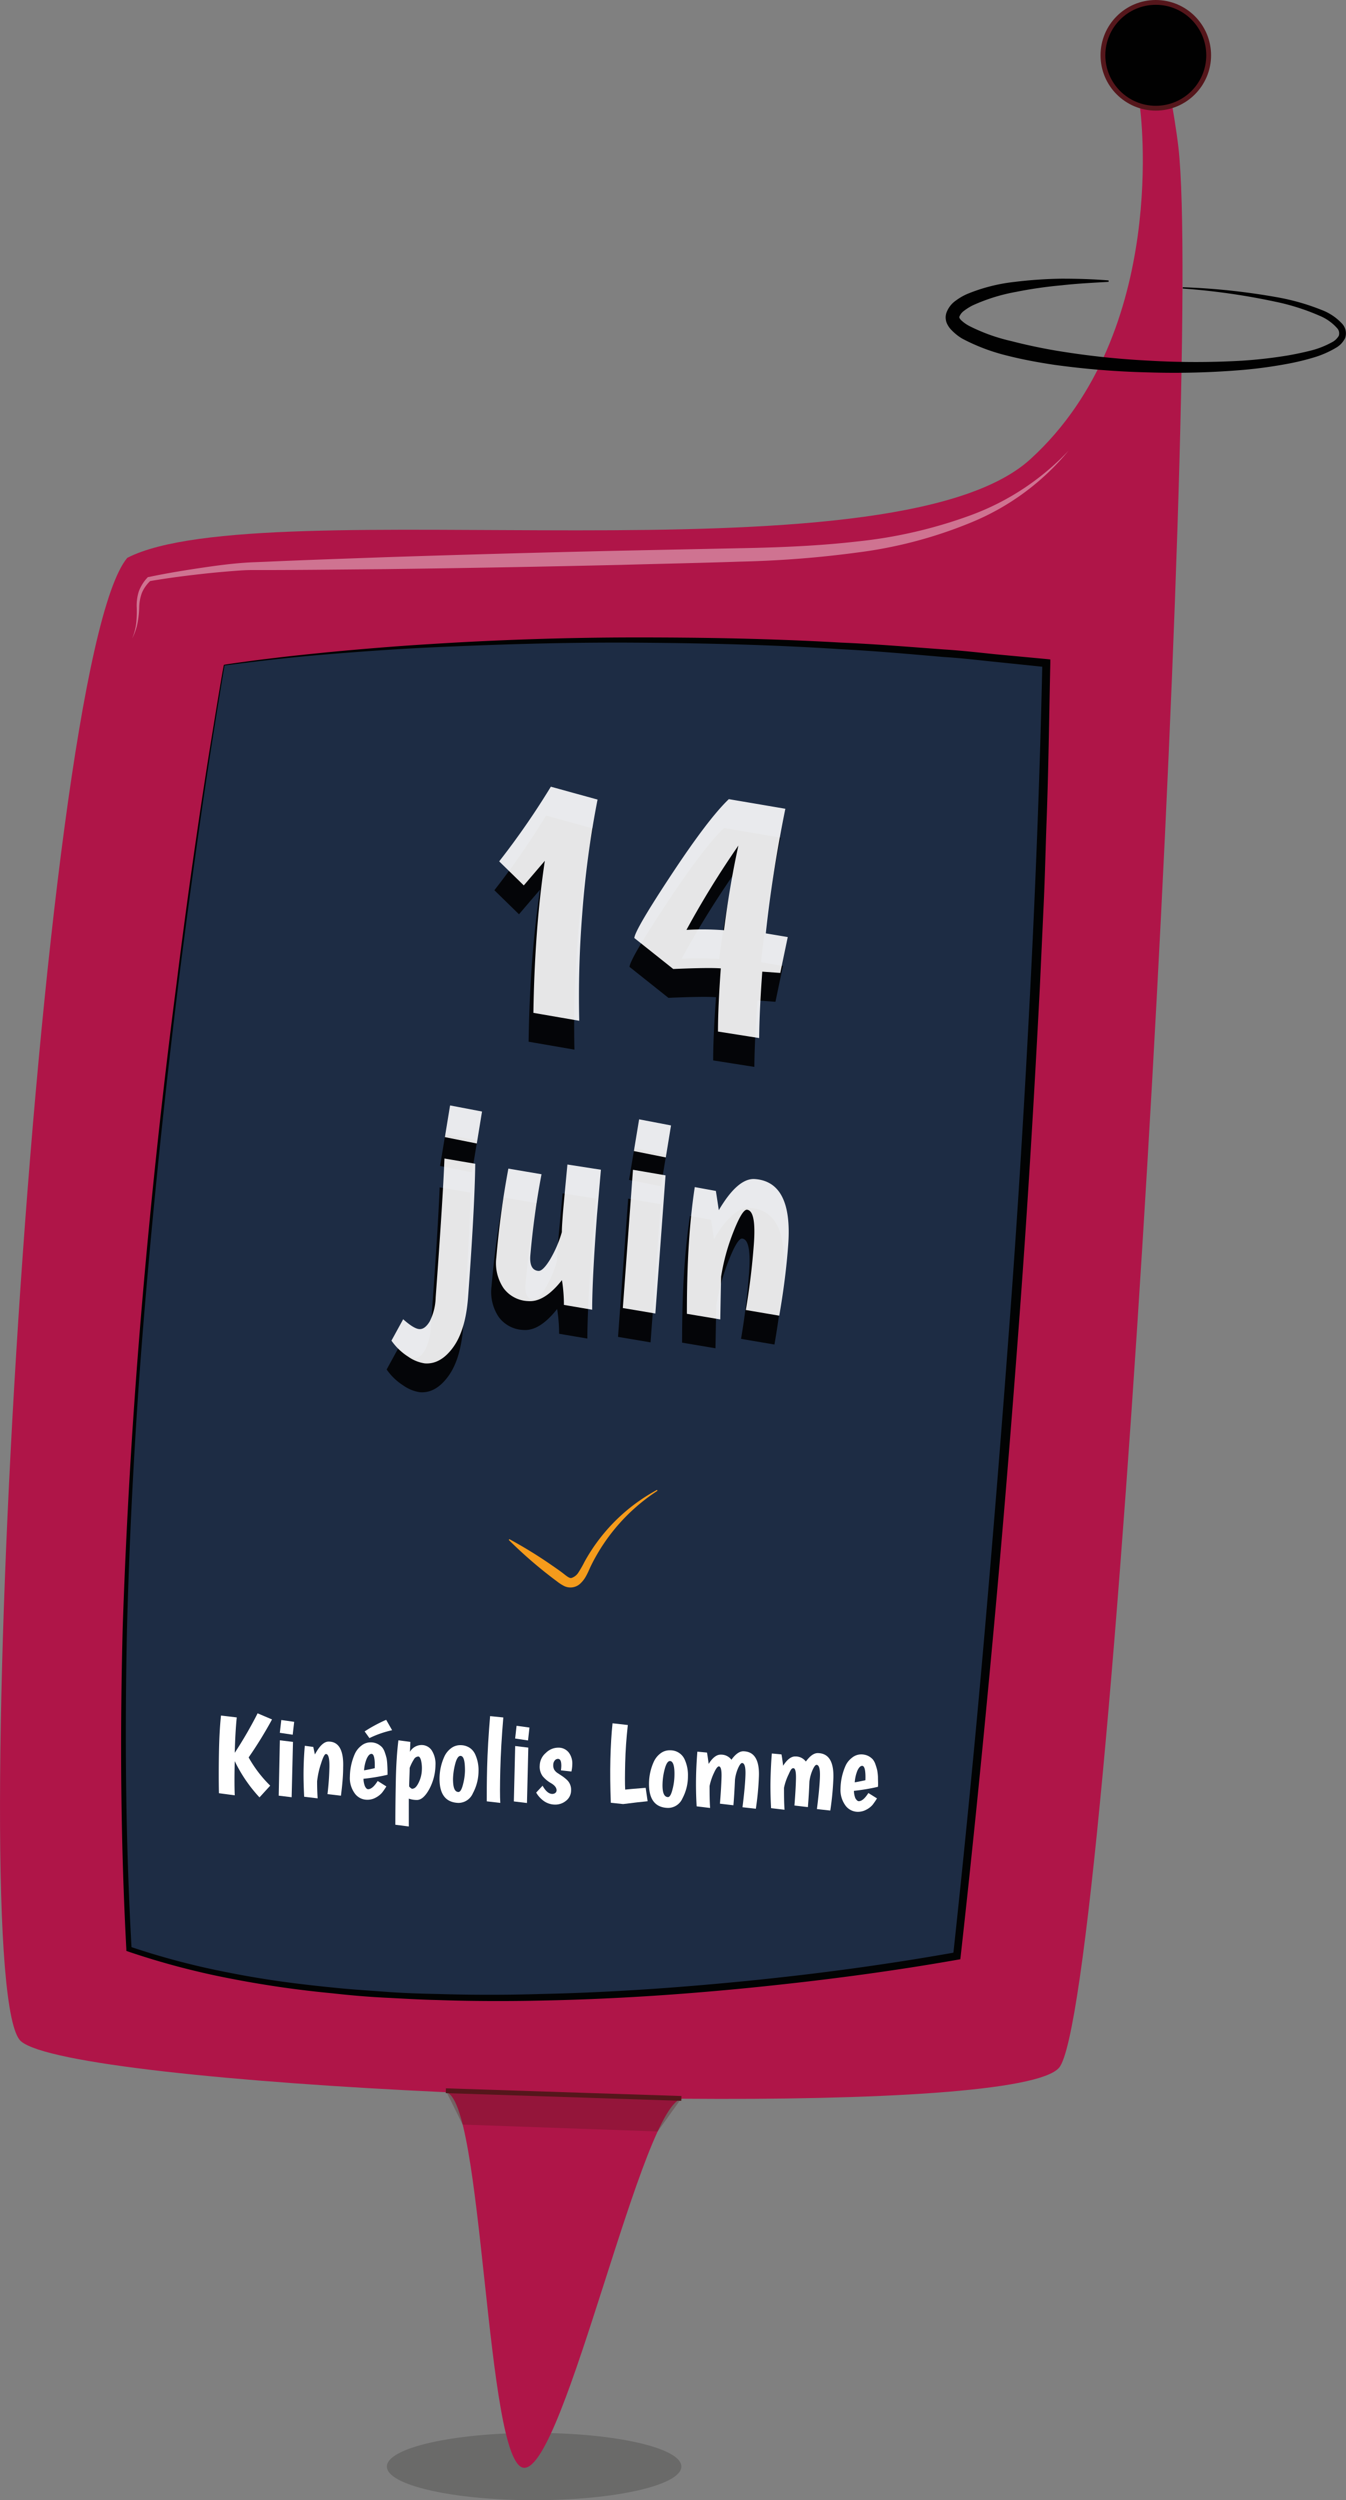 <svg xmlns="http://www.w3.org/2000/svg" viewBox="0 0 280.1 519.91"><rect x="0" y="0" width="280.1" height="519.91" fill="#808080" stroke="none"/><defs><style>.cls-1{isolation:isolate;}.cls-2{fill:#1d1d1b;opacity:0.22;}.cls-3{fill:#af1548;}.cls-4,.cls-5{fill:#010101;}.cls-12,.cls-5{stroke:#55161b;stroke-miterlimit:10;}.cls-6{fill:#1d2c44;}.cls-7{fill:#020303;}.cls-8{fill:#55161b;opacity:0.29;mix-blend-mode:multiply;}.cls-9{opacity:0.9;}.cls-10{fill:#fff;}.cls-11{fill:#f59b1b;}.cls-12{fill:#d0262a;}.cls-13{opacity:0.4;}</style></defs><title>agenda</title><g class="cls-1"><g id="Calque_1" data-name="Calque 1"><ellipse class="cls-2" cx="111.15" cy="512.91" rx="30.64" ry="7"/><path class="cls-3" d="M237.24,22.44S243.57,69,214.39,95.51,54.61,101.57,26.49,116C7.79,138.23-7.93,413.79,4.36,424.47c5.32,4.62,44.6,8.58,88.27,10.59,8,.36,8.36,77.88,16.44,78.11,8.54.24,24.79-76.82,33.05-76.75,39.89.33,73.95-1.47,78.26-6.43,10.67-12.29,30-354.68,24.84-399.4-.8-6.95-3-17.77-3-17.77Z"/><path class="cls-4" d="M246.14,59.73a138.28,138.28,0,0,1,19.44,2.05,47,47,0,0,1,9.49,2.69,11.09,11.09,0,0,1,4.27,2.9,2.94,2.94,0,0,1,.57,2.95,4.75,4.75,0,0,1-2,2.06,20.22,20.22,0,0,1-4.67,2c-1.59.48-3.2.86-4.82,1.18a94.83,94.83,0,0,1-9.75,1.36,169.44,169.44,0,0,1-19.64.52,172,172,0,0,1-19.6-1.57c-3.25-.49-6.5-1.07-9.72-1.89a40.43,40.43,0,0,1-9.5-3.58A10.72,10.72,0,0,1,198,68.63a4.62,4.62,0,0,1-1-1.49,3.34,3.34,0,0,1-.21-1.07,3.05,3.05,0,0,1,.15-1,5.3,5.3,0,0,1,2-2.59,12.06,12.06,0,0,1,2.36-1.36,36.23,36.23,0,0,1,9.76-2.49,90.54,90.54,0,0,1,9.84-.68c3.28,0,6.54.09,9.8.36v.3c-3.25.19-6.49.35-9.71.71a89.63,89.63,0,0,0-9.57,1.38,37.75,37.75,0,0,0-9,2.8,11.08,11.08,0,0,0-1.82,1.14,2.66,2.66,0,0,0-.95,1.21.31.31,0,0,0,0,.18s0,0,0,0a.15.15,0,0,1,0,.07,2,2,0,0,0,.4.52,7.75,7.75,0,0,0,1.64,1.16,37.69,37.69,0,0,0,8.77,3.15c3.08.8,6.23,1.46,9.4,2A169.17,169.17,0,0,0,239.16,75,167.06,167.06,0,0,0,258.54,75a96.25,96.25,0,0,0,9.6-1.11c1.58-.28,3.15-.61,4.68-1a18.34,18.34,0,0,0,4.34-1.71,3.51,3.51,0,0,0,1.43-1.33,1.58,1.58,0,0,0-.33-1.6,10,10,0,0,0-3.68-2.6,46.29,46.29,0,0,0-9.18-2.91A139.88,139.88,0,0,0,246.12,60Z"/><circle class="cls-5" cx="240.52" cy="11.5" r="11"/><path class="cls-6" d="M46.66,138.32s74.18-11.49,171.06-.41c-2.05,123-18.62,268.84-18.62,268.84S89.73,427.3,26.83,405.29C19.62,289.36,46.66,138.32,46.66,138.32Z"/><path class="cls-7" d="M46.59,138.25c1-.19,1.82-.28,2.71-.42l2.65-.36c1.77-.24,3.55-.45,5.32-.66,3.55-.44,7.11-.79,10.66-1.15,7.12-.68,14.24-1.28,21.37-1.71q21.4-1.37,42.87-1.4c14.29,0,28.6.25,42.88,1.08,7.14.3,14.27.9,21.4,1.42,3.57.23,7.13.63,10.69,1l10.67,1,.76.08v.77c-.25,11.23-.38,22.47-.81,33.7-.2,5.62-.32,11.24-.59,16.85l-.78,16.84c-1.16,22.44-2.49,44.87-4.15,67.28s-3.48,44.81-5.54,67.18-4.29,44.74-6.79,67.07l-.07.6-.58.1c-14.3,2.52-28.68,4.38-43.11,5.82s-28.91,2.39-43.42,2.67c-7.25.16-14.5.14-21.75-.11-3.63-.08-7.25-.31-10.87-.49s-7.24-.5-10.85-.9a217.56,217.56,0,0,1-21.55-3.12,160.09,160.09,0,0,1-21.06-5.58l-.36-.13,0-.37c-1.19-22.35-1.34-44.72-.75-67.08q1.14-33.53,4-66.95t7.19-66.68Q38.8,188,41.25,171.41q1.22-8.29,2.55-16.57l1.35-8.28.69-4.13C46.08,141.06,46.3,139.68,46.59,138.25Zm.14.14c-1.83,10.91-3.59,22-5.16,33.06s-3.08,22.14-4.46,33.23Q33,238,30.17,271.36t-3.73,66.92c-.5,22.33-.31,44.68.95,67l-.38-.5a156.93,156.93,0,0,0,20.92,5.48c7.08,1.41,14.25,2.35,21.44,3.05,3.59.38,7.2.6,10.81.87s7.21.39,10.83.46c7.22.22,14.46.22,21.69,0,14.45-.31,28.9-1.33,43.29-2.77s28.75-3.38,43-5.92l-.65.69q3.63-33.48,6.55-67.05t5.39-67.16c1.65-22.4,3-44.82,4.14-67.24s2-44.87,2.49-67.32l.74.85L207,137.62c-3.55-.36-7.1-.79-10.66-1C189.21,136,182.1,135.37,175,135c-14.25-.93-28.53-1.26-42.8-1.36s-28.56.35-42.82,1c-7.13.34-14.26.85-21.38,1.43S53.69,137.47,46.73,138.39Z"/><polygon class="cls-8" points="92.78 434.76 141.79 436.36 136.86 443.23 96.27 441.8 92.78 434.76"/><g class="cls-9"><path class="cls-4" d="M123.35,172.27a199.69,199.69,0,0,0-3.2,23.91,217.89,217.89,0,0,0-.61,22.09L110,216.62q.12-8.43.71-16.44T112.38,185L108,190.12l-5.12-5a162.15,162.15,0,0,0,10.75-15.53Z"/><path class="cls-4" d="M149,207.37c-1.67-.13-5-.08-9.9.13L131,201.06q.14-1.73,7.81-13.32t11.86-15.56l11.76,2q-2.72,13.38-4.07,25.91l4.57.77-1.56,7.46-3.74-.27q-.6,8.19-.65,13.81l-8.57-1.35Q148.41,215.42,149,207.37Zm-7.13-8a56.7,56.7,0,0,1,7.79.07q1.2-9.43,3-17.61A190.61,190.61,0,0,0,141.87,199.33Z"/><path class="cls-4" d="M96.41,275.73q-.51,6.87-3.12,10.45t-5.9,3.33a8.06,8.06,0,0,1-3.47-1.41,12.14,12.14,0,0,1-3.46-3.32l2.44-4.45c1.46,1.31,2.59,2,3.36,2.05s1.5-.48,2.17-1.61a11.61,11.61,0,0,0,1.23-4.94q1.5-20.4,1.83-28.92L97.9,248Q97.78,257.12,96.41,275.73Zm-3.75-39.86,6.65,1.27-1.09,6.65-6.64-1.33Z"/><path class="cls-4" d="M124.05,249.24l-.82,9.45q-1,13.35-1,19.66l-5.88-1a32.48,32.48,0,0,0-.41-5.15c-2.43,3.07-4.75,4.53-7,4.36a6.66,6.66,0,0,1-5.13-2.66,9.29,9.29,0,0,1-1.52-6.43,185,185,0,0,1,2.5-18.46l6.9,1.17a167.35,167.35,0,0,0-2.33,16.91c-.15,2,.41,3.1,1.69,3.19.6.05,1.39-.72,2.37-2.29a24.63,24.63,0,0,0,2.5-5.77c0-.88.08-1.92.16-3.12s.42-4.84,1-10.94Z"/><path class="cls-4" d="M130.72,249.25l6.78,1.16-2.12,28.73L128.61,278ZM132,238.76l6.64,1.27-1.09,6.66-6.64-1.33Z"/><path class="cls-4" d="M156.09,251.18q7.91.58,6.93,13.74-.51,6.94-1.86,14.67l-6.95-1.18q1.15-6.77,1.67-13.74c.34-4.65-.14-7-1.46-7.12-.64,0-1.58,1.5-2.81,4.64a43.58,43.58,0,0,0-2.55,9.29q-.06,2.46-.17,8.89l-6.95-1.17q0-8.49.43-14.89t1.21-11.46l4.39.8c.05.33.26,1.64.61,4Q152.55,250.92,156.09,251.18Z"/></g><path class="cls-10" d="M45.56,372.89q-.08-3.67,0-8.29t.43-7.86l3.28.39q-.31,3-.42,7.36a85.47,85.47,0,0,0,4.76-8.21l3,1.27a85.42,85.42,0,0,1-4.87,7.9,26,26,0,0,0,4.49,5.87L54,373.76a30.61,30.61,0,0,1-5.15-7.54q-.11,4.39,0,7.11Z"/><path class="cls-10" d="M58.24,361.89l2.73.33-.28,11.51L58,373.4Zm.3-4.22,2.68.38-.31,2.68-2.68-.4Z"/><path class="cls-10" d="M68.41,362.16c2.11,0,3.13,1.84,3,5.36,0,1.85-.2,3.82-.46,5.89l-2.8-.33c.22-1.82.36-3.66.4-5.53s-.19-2.8-.72-2.81c-.26,0-.6.63-1,1.91a17.46,17.46,0,0,0-.84,3.76c0,.65,0,1.84.11,3.55l-2.8-.33c-.12-2.26-.16-4.24-.12-6s.13-3.24.25-4.6l1.78.24c0,.13.13.65.32,1.57C66.51,363,67.47,362.14,68.41,362.16Z"/><path class="cls-10" d="M76.6,372.06c.6,0,1.27-.55,2-1.71l1.8,1.13a12.91,12.91,0,0,1-.91,1.32,4.67,4.67,0,0,1-1.28,1,3.58,3.58,0,0,1-1.89.45,3.15,3.15,0,0,1-2.51-1.34,5.39,5.39,0,0,1-1-3.49,12.09,12.09,0,0,1,1-4.64,4.53,4.53,0,0,1,1.42-1.8,3,3,0,0,1,1.86-.66,3.23,3.23,0,0,1,1.52.34,3.56,3.56,0,0,1,.91.69,3.27,3.27,0,0,1,.58,1.11,11.14,11.14,0,0,1,.35,1.18,10,10,0,0,1,.14,1.33c.05.77.06,1.46.05,2.09a39.84,39.84,0,0,1-5,.83,4.48,4.48,0,0,0,.3,1.55C76.15,371.86,76.36,372.05,76.6,372.06Zm.71-7.35c-.36,0-.68.33-1,1a7.62,7.62,0,0,0-.55,2.43q1.27-.23,2.22-.45C78.05,365.72,77.82,364.72,77.31,364.71Zm-.43-3.28-1-1.39a31.18,31.18,0,0,1,4.48-2.41l1.24,2.16A21.4,21.4,0,0,0,76.88,361.43Z"/><path class="cls-10" d="M85.31,364.28a2.81,2.81,0,0,1,2.41-1.41,2.52,2.52,0,0,1,2.18,1.21,5.22,5.22,0,0,1,.72,3,10.8,10.8,0,0,1-1.31,5c-.83,1.5-1.69,2.24-2.59,2.22a5.25,5.25,0,0,1-1.65-.28q0,3.32,0,5.79l-2.8-.36q0-4.32.1-9.18t.54-8.38l2.49.33Zm.53,7.67c.45,0,.88-.42,1.3-1.29a6.49,6.49,0,0,0,.65-2.64A7,7,0,0,0,87.6,366c-.15-.49-.33-.74-.54-.74a1.09,1.09,0,0,0-.93.6,9.45,9.45,0,0,0-.88,1.78c0,.83-.07,2.11-.11,3.84C85.37,371.77,85.6,371.94,85.84,372Z"/><path class="cls-10" d="M91.47,369.61a11.15,11.15,0,0,1,1-4.34,4.51,4.51,0,0,1,1.4-1.73,3.14,3.14,0,0,1,2-.64,3.47,3.47,0,0,1,1.85.54,3.24,3.24,0,0,1,1.15,1.34,7.85,7.85,0,0,1,.71,3.52,9.81,9.81,0,0,1-1.18,4.61,3.29,3.29,0,0,1-3,2Q91.35,374.77,91.47,369.61Zm2.8.29c0,1.81.33,2.72,1.13,2.74q.54,0,.93-1.5a12.28,12.28,0,0,0,.43-2.91c0-2.05-.26-3.08-.93-3.1-.43,0-.8.53-1.09,1.62A13.82,13.82,0,0,0,94.27,369.9Z"/><path class="cls-10" d="M104.74,357.14c-.34,4-.55,7.69-.63,10.93s-.09,5.53,0,6.84l-2.82-.33c0-1.66,0-4,.08-7.09s.28-6.61.62-10.63Z"/><path class="cls-10" d="M107.21,363.08l2.73.33-.28,11.52-2.73-.33Zm.29-4.21,2.68.37-.3,2.68-2.68-.4Z"/><path class="cls-10" d="M116.81,367.21c0-1-.21-1.45-.69-1.46a.85.85,0,0,0-.67.33,1.43,1.43,0,0,0-.32.93,1.85,1.85,0,0,0,.21,1,2.28,2.28,0,0,0,.82.77l.94.63a8.19,8.19,0,0,1,.81.65,2.79,2.79,0,0,1,.93,2.25,2.72,2.72,0,0,1-1.07,2.17,3.51,3.51,0,0,1-2.31.78,4.05,4.05,0,0,1-2.28-.74,5.5,5.5,0,0,1-1.6-1.76l1.33-1.43q.93,1.68,2,1.71a1,1,0,0,0,.63-.19.69.69,0,0,0,.28-.56c0-.51-.35-1-1.07-1.44a6.5,6.5,0,0,1-1.82-1.49,3.34,3.34,0,0,1-.61-2.26,3.53,3.53,0,0,1,1.26-2.58,3.66,3.66,0,0,1,2.61-1.1,2.69,2.69,0,0,1,2.16,1,3.8,3.8,0,0,1,.74,2.57,7.07,7.07,0,0,1-.18,1.39l-2.18-.24A7.78,7.78,0,0,0,116.81,367.21Z"/><path class="cls-10" d="M127.11,374.88q-.19-5-.09-9.07c.07-2.74.21-5.23.45-7.46l3.18.36c-.31,2.75-.49,5.37-.55,7.89s-.07,4.36,0,5.54c.58-.07,2-.19,4.26-.37l.41,2.79c-1.2.11-2.9.31-5.1.59Z"/><path class="cls-10" d="M135.06,370.68a11.16,11.16,0,0,1,1-4.35,4.58,4.58,0,0,1,1.4-1.73,3.09,3.09,0,0,1,2-.63,3.24,3.24,0,0,1,3,1.87,7.87,7.87,0,0,1,.7,3.52A9.74,9.74,0,0,1,142,374a3.27,3.27,0,0,1-3,1.95Q134.94,375.84,135.06,370.68Zm2.81.28c-.05,1.81.33,2.72,1.13,2.74.35,0,.66-.49.92-1.5a12.28,12.28,0,0,0,.43-2.91c.06-2-.26-3.07-.93-3.09q-.64,0-1.08,1.62A13.21,13.21,0,0,0,137.87,371Z"/><path class="cls-10" d="M150,364.87a2.68,2.68,0,0,1,2.21,1.06c.86-1.19,1.69-1.78,2.51-1.76,2.22.06,3.3,1.75,3.21,5.1a59.3,59.3,0,0,1-.64,6.85l-2.78-.31c.38-3,.58-5.26.62-6.83s-.2-2.36-.71-2.37c-.22,0-.5.35-.82,1.06a8.4,8.4,0,0,0-.65,2.39c-.09,2-.19,3.78-.33,5.34l-2.8-.33c.18-2.25.29-4.11.33-5.56s-.15-2.19-.55-2.2c-.25,0-.6.43-1,1.31a12.07,12.07,0,0,0-.94,2.77c0,1.47,0,3,.11,4.57l-2.8-.34c-.13-2.26-.16-4.31-.12-6.17s.14-3.59.27-5.2l2,.19c.09.44.2,1.22.35,2.36C148.28,365.5,149.14,364.85,150,364.87Z"/><path class="cls-10" d="M165.49,365.25a2.64,2.64,0,0,1,2.21,1.06c.86-1.19,1.7-1.78,2.51-1.76q3.34.07,3.22,5.1a59.59,59.59,0,0,1-.65,6.85l-2.78-.31c.38-3,.59-5.26.63-6.83s-.2-2.36-.71-2.37c-.23,0-.5.35-.82,1.06a8.64,8.64,0,0,0-.66,2.39c-.08,2-.19,3.78-.32,5.34l-2.8-.33c.18-2.25.29-4.11.32-5.56s-.14-2.19-.54-2.2-.6.43-1,1.31a11.48,11.48,0,0,0-.95,2.77c0,1.47,0,3,.11,4.56l-2.8-.33c-.12-2.26-.16-4.31-.11-6.17s.13-3.59.27-5.2l2,.19c.09.43.21,1.22.35,2.36C163.8,365.87,164.66,365.23,165.49,365.25Z"/><path class="cls-10" d="M178.71,374.55c.61,0,1.27-.55,2-1.7l1.79,1.12a14.39,14.39,0,0,1-.91,1.33,4.34,4.34,0,0,1-1.28,1,3.68,3.68,0,0,1-1.89.46,3.19,3.19,0,0,1-2.51-1.35,5.45,5.45,0,0,1-1-3.49,12.23,12.23,0,0,1,1-4.63,4.39,4.39,0,0,1,1.42-1.8,3,3,0,0,1,1.87-.67,3.34,3.34,0,0,1,1.51.34,3.56,3.56,0,0,1,.91.69,3.37,3.37,0,0,1,.58,1.11,10.56,10.56,0,0,1,.35,1.19,11.16,11.16,0,0,1,.15,1.32c0,.77.06,1.47,0,2.09a41.52,41.52,0,0,1-5,.84,4.42,4.42,0,0,0,.3,1.54C178.26,374.35,178.47,374.55,178.71,374.55Zm.71-7.35c-.36,0-.68.33-1,1a7.89,7.89,0,0,0-.55,2.44q1.28-.24,2.22-.45C180.16,368.22,179.93,367.21,179.42,367.2Z"/><path class="cls-11" d="M106,320.06a94.55,94.55,0,0,1,9.1,5.62c.73.51,1.46,1,2.17,1.56s1.27,1,1.65.89,1-.44,1.41-1.08a22.4,22.4,0,0,0,1.28-2.23,37.6,37.6,0,0,1,15.11-15l.1.18A39.23,39.23,0,0,0,123,325.56c-.37.76-.69,1.61-1.21,2.47a6.19,6.19,0,0,1-1,1.24,3,3,0,0,1-3.56.45,9.21,9.21,0,0,1-1.24-.81c-.71-.53-1.42-1.07-2.12-1.62a92.29,92.29,0,0,1-8-7.07Z"/><line class="cls-12" x1="92.78" y1="434.76" x2="141.79" y2="436.36"/><g class="cls-9"><path class="cls-10" d="M124.35,166.27a199.69,199.69,0,0,0-3.2,23.91,217.89,217.89,0,0,0-.61,22.09L111,210.62q.12-8.43.71-16.44T113.38,179L109,184.12l-5.12-5a162.15,162.15,0,0,0,10.75-15.53Z"/><path class="cls-10" d="M150,201.37c-1.67-.13-5-.08-9.9.13L132,195.06q.14-1.73,7.81-13.32t11.86-15.56l11.76,2q-2.72,13.38-4.07,25.91l4.57.77-1.56,7.46-3.74-.27q-.6,8.19-.65,13.81l-8.57-1.35Q149.41,209.42,150,201.37Zm-7.13-8a56.7,56.7,0,0,1,7.79.07q1.2-9.43,3-17.61A190.61,190.61,0,0,0,142.87,193.33Z"/><path class="cls-10" d="M97.41,269.73q-.51,6.87-3.12,10.45t-5.9,3.33a8.06,8.06,0,0,1-3.47-1.41,12.14,12.14,0,0,1-3.46-3.32l2.44-4.45c1.46,1.31,2.59,2,3.36,2.05s1.5-.48,2.17-1.61a11.61,11.61,0,0,0,1.23-4.94q1.5-20.4,1.83-28.92L98.9,242Q98.78,251.12,97.41,269.73Zm-3.75-39.86,6.65,1.27-1.09,6.65-6.64-1.33Z"/><path class="cls-10" d="M125.05,243.24l-.82,9.45q-1,13.35-1,19.66l-5.88-1a32.48,32.48,0,0,0-.41-5.15c-2.43,3.07-4.75,4.53-7,4.36a6.66,6.66,0,0,1-5.13-2.66,9.29,9.29,0,0,1-1.52-6.43,185,185,0,0,1,2.5-18.46l6.9,1.17a167.35,167.35,0,0,0-2.33,16.91c-.15,2,.41,3.1,1.69,3.19.6.05,1.39-.72,2.37-2.29a24.63,24.63,0,0,0,2.5-5.77c0-.88.08-1.92.16-3.12s.42-4.84,1-10.94Z"/><path class="cls-10" d="M131.72,243.25l6.78,1.16-2.12,28.73L129.61,272ZM133,232.76l6.64,1.27-1.09,6.66-6.64-1.33Z"/><path class="cls-10" d="M157.09,245.18q7.91.58,6.93,13.74-.51,6.94-1.86,14.67l-6.95-1.18q1.15-6.77,1.67-13.74c.34-4.65-.14-7-1.46-7.12-.64,0-1.58,1.5-2.81,4.64a43.58,43.58,0,0,0-2.55,9.29q-.06,2.46-.17,8.89l-6.95-1.17q0-8.49.43-14.89t1.21-11.46l4.39.8c.05.33.26,1.64.61,4Q153.55,244.92,157.09,245.18Z"/></g><g class="cls-13"><path class="cls-10" d="M222.38,93.7a51.63,51.63,0,0,1-19.7,14.7,92.24,92.24,0,0,1-24,6.46A219.93,219.93,0,0,1,154,116.79c-8.21.28-16.42.44-24.63.67q-24.64.58-49.28.89c-8.22.07-16.43.18-24.65.19H52.4c-1,0-2,.06-3,.13-2,.15-4.07.33-6.1.54-4.07.44-8.15.94-12.17,1.64l.23-.13a7.57,7.57,0,0,0-1.82,2.53,9.24,9.24,0,0,0-.57,3.13,20.58,20.58,0,0,1-.37,3.3,12.21,12.21,0,0,1-1.11,3.12,12.13,12.13,0,0,0,.85-3.16,23.82,23.82,0,0,0,.11-3.28,9.71,9.71,0,0,1,.43-3.36,8.44,8.44,0,0,1,1.83-2.92l.09-.09.15,0c4-.85,8.1-1.5,12.18-2.09,2-.29,4.08-.56,6.15-.75,1-.09,2.07-.17,3.12-.22l3.07-.12c8.21-.37,16.42-.64,24.63-.94q24.63-.81,49.27-1.36L154,114c8.19-.15,16.36-.48,24.46-1.41a97.58,97.58,0,0,0,23.71-5.51A53.15,53.15,0,0,0,222.38,93.7Z"/></g></g></g></svg>